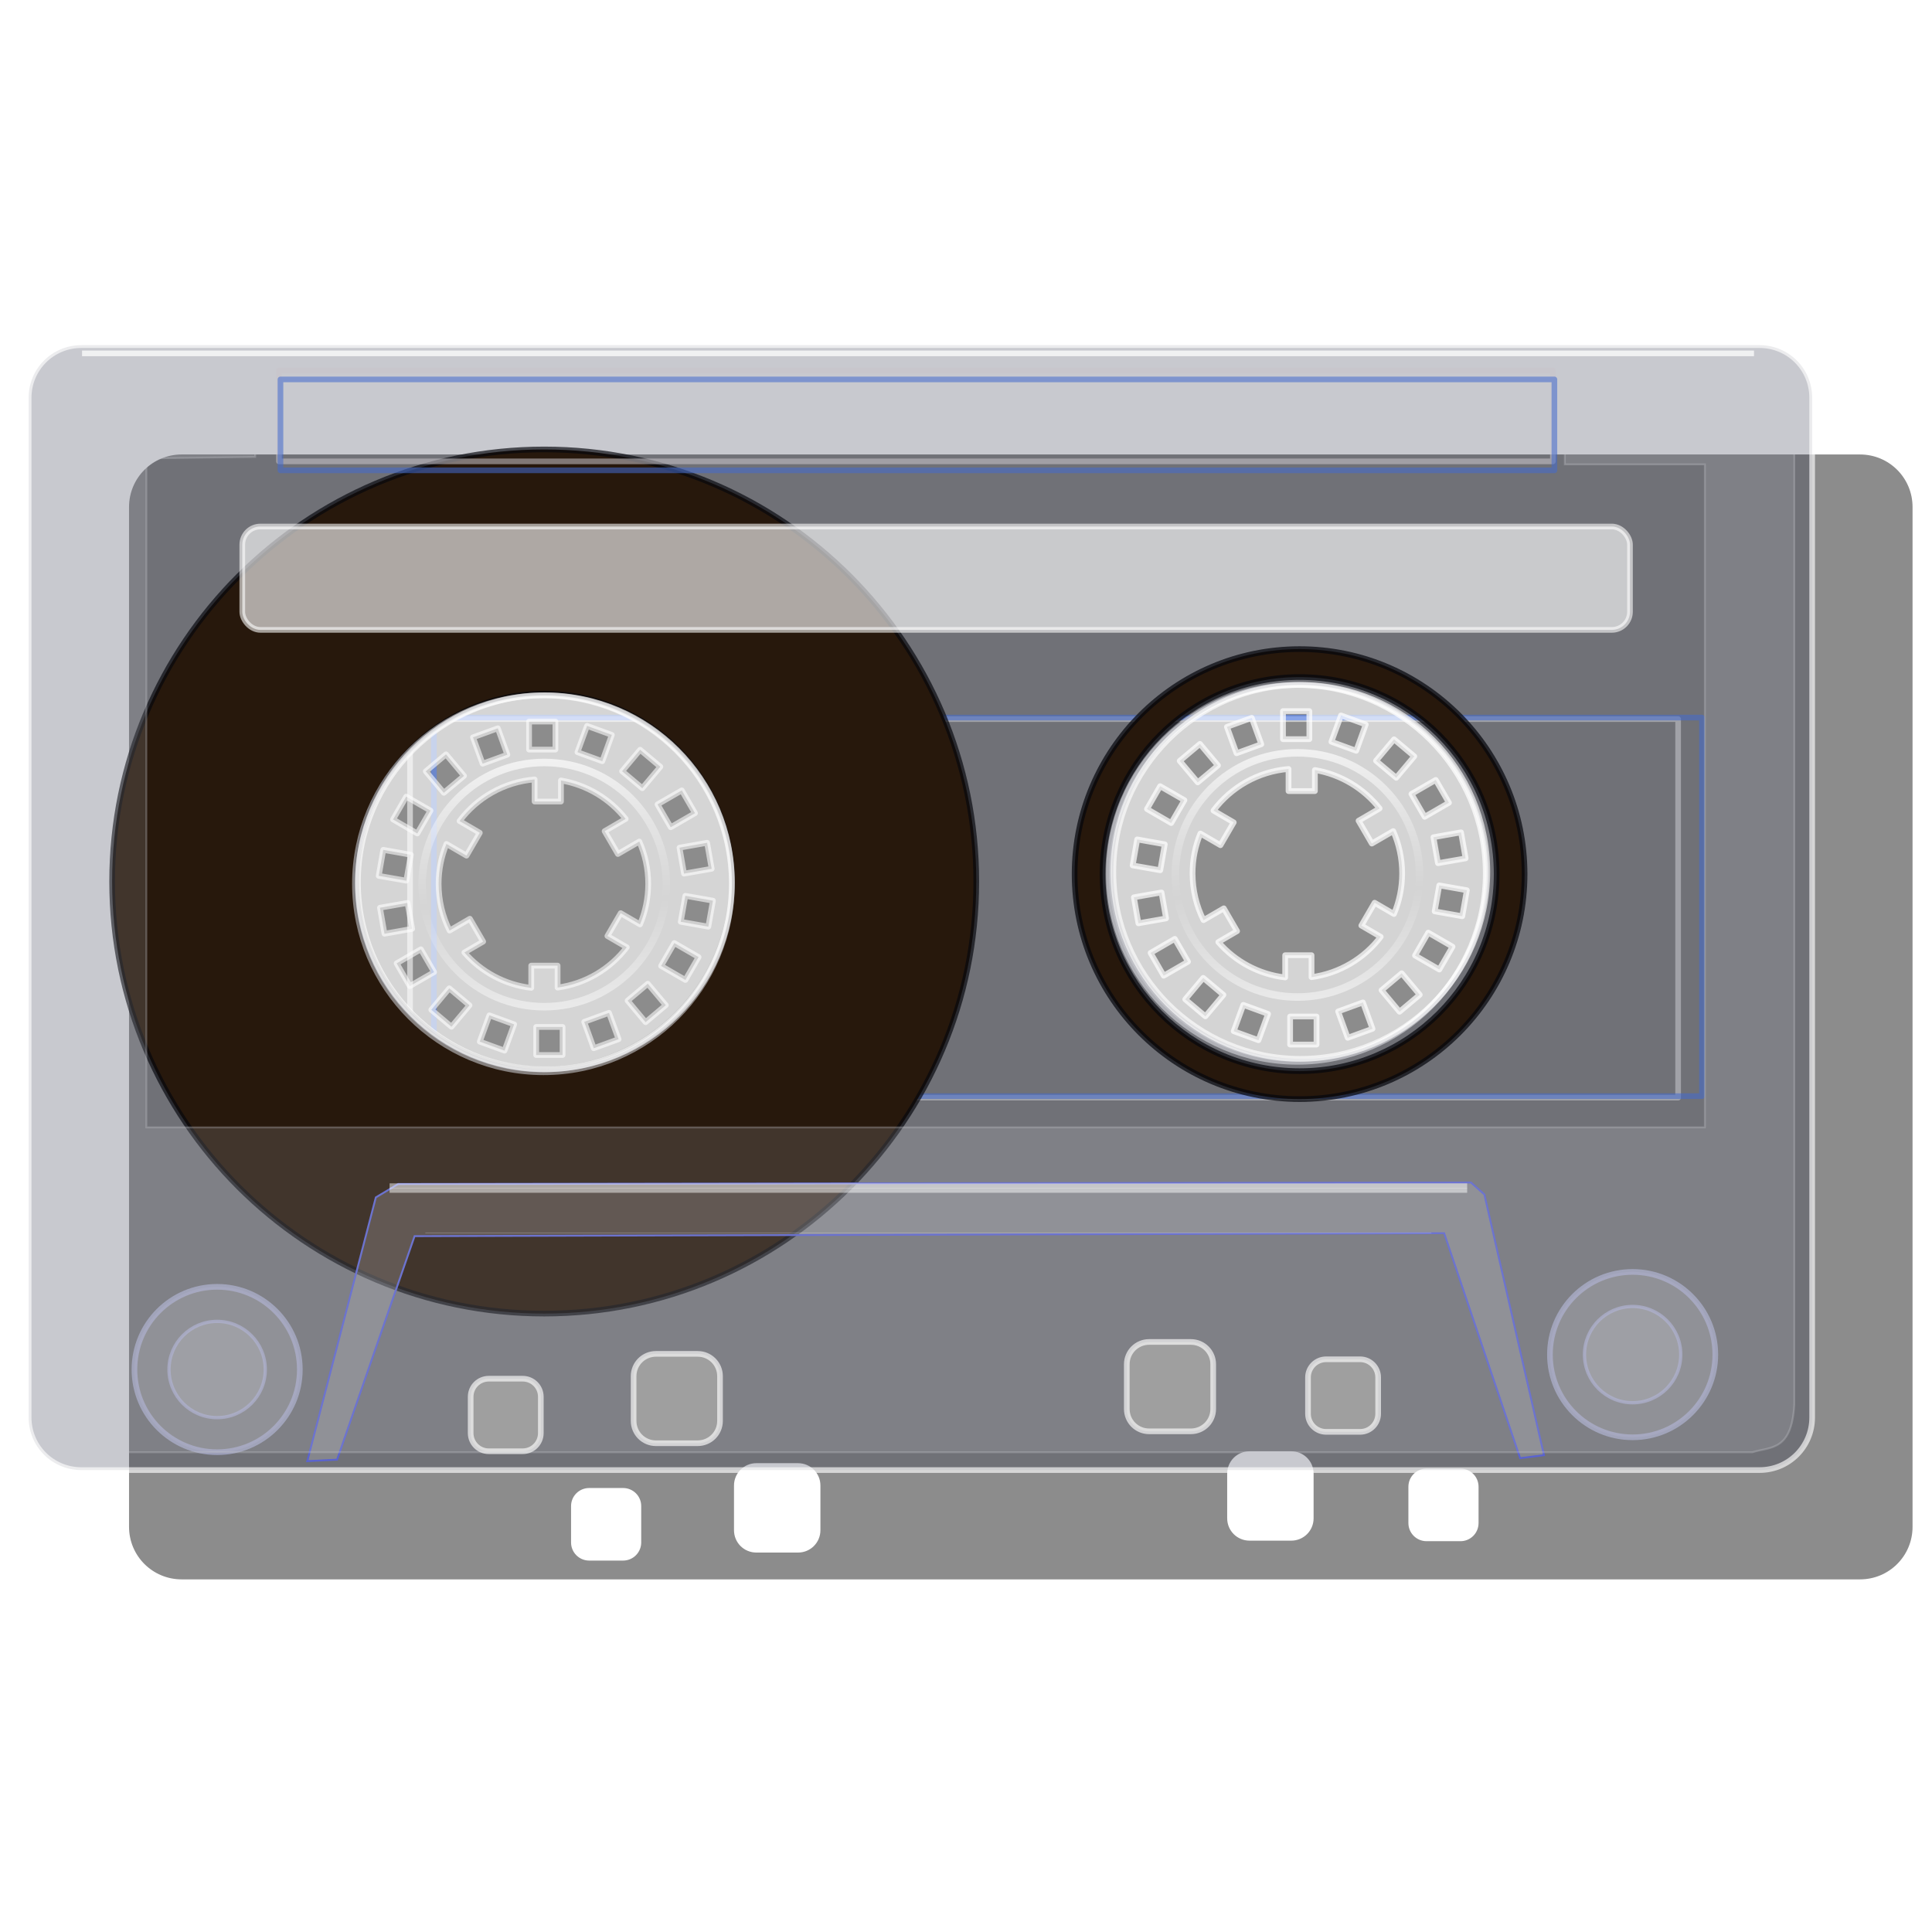 <?xml version="1.0" encoding="UTF-8" standalone="no"?>
<!-- Created with Inkscape (http://www.inkscape.org/) -->

<svg
   xmlns:dc="http://purl.org/dc/elements/1.1/"
   xmlns:cc="http://creativecommons.org/ns#"
   xmlns:rdf="http://www.w3.org/1999/02/22-rdf-syntax-ns#"
   xmlns:svg="http://www.w3.org/2000/svg"
   xmlns="http://www.w3.org/2000/svg"
   xmlns:xlink="http://www.w3.org/1999/xlink"
   xmlns:sodipodi="http://sodipodi.sourceforge.net/DTD/sodipodi-0.dtd"
   xmlns:inkscape="http://www.inkscape.org/namespaces/inkscape"
   id="svg2"
   sodipodi:version="0.32"
   inkscape:version="0.92.5 (2060ec1f9f, 2020-04-08)"
   width="256"
   height="256"
   version="1.0"
   sodipodi:docname="media-tape.svg"
   inkscape:output_extension="org.inkscape.output.svg.inkscape">
  <defs
     id="defs5">
    <linearGradient
       id="linearGradient3350">
      <stop
         style="stop-color:#ffffff;stop-opacity:1;"
         offset="0"
         id="stop3352" />
      <stop
         style="stop-color:#ffffff;stop-opacity:0;"
         offset="1"
         id="stop3354" />
    </linearGradient>
    <inkscape:perspective
       sodipodi:type="inkscape:persp3d"
       inkscape:vp_x="0 : 526.18109 : 1"
       inkscape:vp_y="0 : 1000 : 0"
       inkscape:vp_z="744.09448 : 526.18109 : 1"
       inkscape:persp3d-origin="372.04724 : 350.78739 : 1"
       id="perspective9" />
    <linearGradient
       inkscape:collect="always"
       xlink:href="#linearGradient3350"
       id="linearGradient3356"
       x1="700.244"
       y1="256.793"
       x2="703.205"
       y2="336.428"
       gradientUnits="userSpaceOnUse"
       spreadMethod="reflect" />
    <linearGradient
       inkscape:collect="always"
       xlink:href="#linearGradient3350"
       id="linearGradient3360"
       gradientUnits="userSpaceOnUse"
       spreadMethod="reflect"
       x1="700.244"
       y1="256.793"
       x2="703.205"
       y2="336.428" />
    <inkscape:perspective
       id="perspective11"
       inkscape:persp3d-origin="128 : 85.333333 : 1"
       inkscape:vp_z="256 : 128 : 1"
       inkscape:vp_y="0 : 1000 : 0"
       inkscape:vp_x="0 : 128 : 1"
       sodipodi:type="inkscape:persp3d" />
    <linearGradient
       inkscape:collect="always"
       xlink:href="#linearGradient3350"
       id="linearGradient3451"
       gradientUnits="userSpaceOnUse"
       spreadMethod="reflect"
       x1="700.244"
       y1="256.793"
       x2="703.205"
       y2="336.428"
       gradientTransform="matrix(0.25,0,0,0.25,-3.115,34.19)" />
    <linearGradient
       inkscape:collect="always"
       xlink:href="#linearGradient3350"
       id="linearGradient3453"
       gradientUnits="userSpaceOnUse"
       spreadMethod="reflect"
       x1="700.244"
       y1="256.793"
       x2="703.205"
       y2="336.428"
       gradientTransform="matrix(0.25,0,0,0.25,-102.918,35.471)" />
    <filter
       inkscape:collect="always"
       style="color-interpolation-filters:sRGB"
       id="filter889"
       x="-0.02"
       width="1.039"
       y="-0.031"
       height="1.062">
      <feGaussianBlur
         inkscape:collect="always"
         stdDeviation="1.927"
         id="feGaussianBlur891" />
    </filter>
  </defs>
  <sodipodi:namedview
     inkscape:window-height="1025"
     inkscape:window-width="1680"
     inkscape:pageshadow="2"
     inkscape:pageopacity="0"
     guidetolerance="10.0"
     gridtolerance="10.0"
     objecttolerance="10.0"
     borderopacity="1.0"
     bordercolor="#666666"
     pagecolor="#ffffff"
     id="base"
     showgrid="false"
     inkscape:zoom="3.3828125"
     inkscape:cx="128"
     inkscape:cy="123.10258"
     inkscape:window-x="-5"
     inkscape:window-y="0"
     inkscape:current-layer="svg2" />
  <path
     inkscape:connector-curvature="0"
     id="path3205"
     d="m 24.074,60.22 c -3.862,0 -6.976,3.106 -6.976,6.968 V 202.308 c 0,3.862 3.114,6.968 6.976,6.968 H 246.455 c 3.862,0 6.968,-3.106 6.968,-6.968 V 67.188 c 0,-3.862 -3.106,-6.968 -6.968,-6.968 z M 165.569,192.302 h 5.53 c 1.641,0 2.96,1.32 2.96,2.961 v 5.921 c 0,1.641 -1.32,2.96 -2.96,2.96 h -5.53 c -1.641,0 -2.96,-1.32 -2.96,-2.96 v -5.921 c 0,-1.641 1.32,-2.961 2.96,-2.961 z m -65.35,1.578 h 5.53 c 1.641,0 2.961,1.32 2.961,2.961 v 5.921 c 0,1.641 -1.32,2.96 -2.961,2.96 h -5.53 c -1.641,0 -2.96,-1.32 -2.96,-2.96 v -5.921 c 0,-1.641 1.32,-2.961 2.96,-2.961 z m 88.807,0.719 h 4.492 c 1.332,0 2.398,1.074 2.398,2.406 v 4.804 c 0,1.332 -1.066,2.406 -2.398,2.406 h -4.492 c -1.332,1e-5 -2.406,-1.074 -2.406,-2.406 v -4.804 c 0,-1.332 1.074,-2.406 2.406,-2.406 z m -110.952,2.57 h 4.484 c 1.332,0 2.406,1.066 2.406,2.398 v 4.812 c 0,1.332 -1.074,2.406 -2.406,2.406 h -4.484 c -1.332,1e-5 -2.406,-1.074 -2.406,-2.406 v -4.812 c 0,-1.332 1.074,-2.398 2.406,-2.398 z"
     style="fill:#000000;fill-opacity:0.453;stroke:none;stroke-width:0.75;stroke-linecap:round;stroke-linejoin:round;stroke-miterlimit:4;stroke-dasharray:none;stroke-opacity:0.648;filter:url(#filter889)"
     sodipodi:nodetypes="ccccccccccccccccccccccccccccccccccccccccccccc" />
  <rect
     y="95.282"
     x="54.333"
     height="50.16"
     width="168.026"
     id="rect3308"
     style="fill:none;fill-opacity:1;stroke:#ffffff;stroke-width:0.75;stroke-linecap:round;stroke-linejoin:round;stroke-miterlimit:4;stroke-dasharray:none;stroke-opacity:0.559" />
  <rect
     style="fill:none;fill-opacity:1;stroke:#5284fe;stroke-width:0.75;stroke-linecap:round;stroke-linejoin:round;stroke-miterlimit:4;stroke-dasharray:none;stroke-opacity:0.559"
     id="rect3306"
     width="168.026"
     height="50.16"
     x="57.492"
     y="95.085" />
  <path
     inkscape:connector-curvature="0"
     style="fill:#2c1700;fill-opacity:1;stroke:#000000;stroke-width:0.75;stroke-linecap:round;stroke-linejoin:round;stroke-miterlimit:4;stroke-dasharray:none;stroke-opacity:0.669"
     d="m 72.106,59.553 c -31.605,0 -57.249,25.652 -57.249,57.257 0,31.605 25.645,57.249 57.249,57.249 31.605,0 57.257,-25.645 57.257,-57.249 0,-31.605 -25.652,-57.257 -57.257,-57.257 z m 0,32.362 c 13.74,0 24.895,11.155 24.895,24.895 10e-6,13.74 -11.155,24.887 -24.895,24.887 -13.74,0 -24.887,-11.147 -24.887,-24.887 0,-13.74 11.147,-24.895 24.887,-24.895 z"
     id="path3168" />
  <path
     inkscape:connector-curvature="0"
     id="path3293"
     d="m 72.01,92.138 c -13.783,0 -24.973,11.182 -24.973,24.965 0,13.783 11.19,24.973 24.973,24.973 13.783,0 24.965,-11.19 24.965,-24.973 0,-13.783 -11.182,-24.965 -24.965,-24.965 z m -1.906,3.468 h 3.492 V 99.324 H 70.104 Z m 7.686,0.578 3.281,1.195 -1.265,3.484 -3.289,-1.195 z m -11.826,0.32 1.265,3.492 -3.281,1.195 -1.273,-3.492 z m 18.857,2.843 2.679,2.25 -2.39,2.843 -2.679,-2.25 z m -25.723,0.609 2.39,2.851 -2.679,2.242 -2.39,-2.843 z m 11.74,3.32 v 2.929 h 3.492 v -2.789 c 3.464,0.583 6.489,2.449 8.577,5.093 l -2.789,1.625 1.758,3.023 2.836,-1.648 c 0.756,1.712 1.18,3.602 1.18,5.593 0,1.91 -0.387,3.733 -1.086,5.39 l -2.562,-1.492 -1.758,3.023 2.562,1.492 c -2.178,2.855 -5.435,4.838 -9.163,5.343 v -2.906 h -3.492 v 2.945 c -3.524,-0.409 -6.644,-2.144 -8.858,-4.687 l 2.484,-1.445 -1.758,-3.023 -2.687,1.562 c -0.933,-1.866 -1.453,-3.975 -1.453,-6.202 2e-6,-1.868 0.369,-3.646 1.039,-5.273 l 2.656,1.547 1.758,-3.023 -2.679,-1.562 c 2.314,-3.084 5.88,-5.175 9.944,-5.515 z m 19.505,1.453 1.75,3.023 -3.218,1.859 -1.75,-3.023 z m -36.518,0.828 3.218,1.851 -1.75,3.031 -3.21,-1.859 z m 39.869,6.116 0.609,3.445 -3.664,0.641 -0.601,-3.437 z m -42.908,0.937 3.656,0.648 -0.601,3.437 -3.656,-0.641 z m 40.025,6.093 3.656,0.641 -0.609,3.445 -3.656,-0.648 z m -36.807,0.937 0.609,3.437 -3.664,0.648 -0.601,-3.445 z m 35.346,5.32 3.218,1.859 -1.75,3.031 -3.218,-1.859 z m -33.581,0.828 1.75,3.023 -3.218,1.859 -1.742,-3.023 z m 30.066,4.562 2.39,2.843 -2.679,2.25 -2.382,-2.851 z m -26.301,0.609 2.679,2.25 -2.39,2.843 -2.671,-2.25 z m 21.161,3.25 1.273,3.492 -3.289,1.195 -1.265,-3.492 z m -15.849,0.328 3.281,1.195 -1.273,3.484 -3.281,-1.195 z m 6.202,1.539 h 3.499 v 3.718 h -3.499 z"
     style="fill:#ffffff;fill-opacity:0.631;stroke:#ffffff;stroke-width:0.762;stroke-linecap:round;stroke-linejoin:round;stroke-miterlimit:4;stroke-dasharray:none;stroke-opacity:0.585" />
  <path
     inkscape:connector-curvature="0"
     style="fill:#2c1700;fill-opacity:1;stroke:#000000;stroke-width:0.75;stroke-linecap:round;stroke-linejoin:round;stroke-miterlimit:4;stroke-dasharray:none;stroke-opacity:0.716"
     d="m 172.208,86.01 c -16.456,0 -29.816,13.352 -29.816,29.808 0,16.456 13.36,29.816 29.816,29.816 16.456,0 29.808,-13.36 29.808,-29.816 0,-16.456 -13.352,-29.808 -29.808,-29.808 z m 0,3.703 c 14.411,3e-6 26.105,11.694 26.105,26.105 0,14.411 -11.694,26.113 -26.105,26.113 -14.411,0 -26.113,-11.702 -26.113,-26.113 0,-14.411 11.702,-26.105 26.113,-26.105 z"
     id="path3297" />
  <path
     inkscape:connector-curvature="0"
     style="fill:#ffffff;fill-opacity:0.623;stroke:#ffffff;stroke-width:0.762;stroke-linecap:round;stroke-linejoin:round;stroke-miterlimit:4;stroke-dasharray:none;stroke-opacity:0.716"
     d="m 171.91,90.756 c -13.783,0 -24.973,11.182 -24.973,24.965 0,13.783 11.19,24.973 24.973,24.973 13.783,0 24.965,-11.19 24.965,-24.973 0,-13.783 -11.182,-24.965 -24.965,-24.965 z m -1.906,3.468 h 3.492 v 3.718 h -3.492 z m 7.686,0.578 3.281,1.195 -1.265,3.484 -3.289,-1.195 z m -11.826,0.32 1.265,3.492 -3.281,1.195 -1.273,-3.492 z m 18.857,2.843 2.679,2.25 -2.39,2.843 -2.679,-2.25 z m -25.723,0.609 2.39,2.851 -2.679,2.242 -2.39,-2.843 z m 11.74,3.32 v 2.929 h 3.492 v -2.789 c 3.464,0.583 6.489,2.449 8.577,5.093 l -2.789,1.625 1.758,3.023 2.836,-1.648 c 0.756,1.712 1.18,3.602 1.18,5.593 0,1.91 -0.387,3.733 -1.086,5.39 l -2.562,-1.492 -1.758,3.023 2.562,1.492 c -2.178,2.855 -5.435,4.838 -9.163,5.343 v -2.906 h -3.492 v 2.945 c -3.524,-0.409 -6.644,-2.144 -8.858,-4.687 l 2.484,-1.445 -1.758,-3.023 -2.687,1.562 c -0.933,-1.866 -1.453,-3.975 -1.453,-6.202 0,-1.868 0.369,-3.646 1.039,-5.273 l 2.656,1.547 1.758,-3.023 -2.679,-1.562 c 2.314,-3.084 5.88,-5.175 9.944,-5.515 z m 19.505,1.453 1.75,3.023 -3.218,1.859 -1.75,-3.023 z m -36.518,0.828 3.218,1.851 -1.75,3.031 -3.21,-1.859 z m 39.869,6.116 0.609,3.445 -3.664,0.641 -0.601,-3.437 z m -42.908,0.937 3.656,0.648 -0.601,3.437 -3.656,-0.641 z m 40.025,6.093 3.656,0.641 -0.609,3.445 -3.656,-0.648 z m -36.807,0.937 0.609,3.437 -3.664,0.648 -0.601,-3.445 z m 35.346,5.32 3.218,1.859 -1.75,3.031 -3.218,-1.859 z m -33.581,0.828 1.75,3.023 -3.218,1.859 -1.742,-3.023 z m 30.066,4.562 2.39,2.843 -2.679,2.25 -2.382,-2.851 z m -26.301,0.609 2.679,2.25 -2.39,2.843 -2.671,-2.25 z m 21.161,3.25 1.273,3.492 -3.289,1.195 -1.265,-3.492 z m -15.849,0.328 3.281,1.195 -1.273,3.484 -3.281,-1.195 z m 6.202,1.539 h 3.499 v 3.718 h -3.499 z"
     id="path3295" />
  <rect
     style="fill:none;fill-opacity:1;stroke:#fff8f8;stroke-width:0.75;stroke-linecap:round;stroke-linejoin:round;stroke-miterlimit:4;stroke-dasharray:none;stroke-opacity:0.559"
     id="rect3302"
     width="168.803"
     height="12.043"
     x="36.966"
     y="49.09" />
  <rect
     y="50.275"
     x="37.163"
     height="12.043"
     width="168.803"
     id="rect3304"
     style="fill:none;fill-opacity:1;stroke:#5284fe;stroke-width:0.75;stroke-linecap:round;stroke-linejoin:round;stroke-miterlimit:4;stroke-dasharray:none;stroke-opacity:0.559" />
  <path
     inkscape:connector-curvature="0"
     style="fill:#ffffff;fill-opacity:0.242;fill-rule:evenodd;stroke:#6f79ff;stroke-width:0.25px;stroke-linecap:butt;stroke-linejoin:miter;stroke-opacity:1"
     d="m 201.425,193.214 3.159,-0.395 -7.897,-34.55 -1.777,-1.579 -142.15,0.197 -2.961,1.777 -9.082,34.945 3.949,-0.197 10.266,-29.614 136.424,-0.395 z"
     id="path3310"
     sodipodi:nodetypes="ccccccccccc" />
  <circle
     r="10.957"
     cy="181.467"
     cx="28.772"
     style="fill:#ffffff;fill-opacity:0.242;stroke:#d7daff;stroke-width:0.75;stroke-linecap:round;stroke-linejoin:round;stroke-miterlimit:4;stroke-dasharray:none;stroke-opacity:0.725"
     id="path3312" />
  <circle
     r="6.376"
     cy="181.467"
     cx="28.772"
     id="path3314"
     style="fill:#ffffff;fill-opacity:0.242;stroke:#d7daff;stroke-width:0.436;stroke-linecap:round;stroke-linejoin:round;stroke-miterlimit:4;stroke-dasharray:none;stroke-opacity:0.725" />
  <circle
     r="10.957"
     cy="179.493"
     cx="216.331"
     id="path3316"
     style="fill:#ffffff;fill-opacity:0.242;stroke:#d7daff;stroke-width:0.75;stroke-linecap:round;stroke-linejoin:round;stroke-miterlimit:4;stroke-dasharray:none;stroke-opacity:0.725" />
  <circle
     r="6.376"
     cy="179.493"
     cx="216.331"
     style="fill:#ffffff;fill-opacity:0.242;stroke:#d7daff;stroke-width:0.436;stroke-linecap:round;stroke-linejoin:round;stroke-miterlimit:4;stroke-dasharray:none;stroke-opacity:0.725"
     id="path3318" />
  <path
     inkscape:connector-curvature="0"
     style="fill:#ffffff;fill-opacity:0.165;fill-rule:evenodd;stroke:#ffffff;stroke-width:0.25px;stroke-linecap:butt;stroke-linejoin:miter;stroke-opacity:0.305"
     d="M 34.202,49.485 H 12.09 C 9.239,49.279 6.769,49.564 7.549,54.026 v 134.45 c -0.168,2.324 0.417,4.229 4.936,3.949 H 232.224 c 2.335,-0.752 5.186,-0.085 5.528,-6.318 V 52.249 c 0.685,-2.435 -0.299,-3.943 -4.343,-3.751 h -26.061 v 13.03 h 18.558 V 149.384 H 19.394 V 60.738 L 33.807,60.541 Z"
     id="path3320"
     sodipodi:nodetypes="ccccccccccccccccc" />
  <path
     inkscape:connector-curvature="0"
     style="fill:#191c34;fill-opacity:0.237;stroke:#ffffff;stroke-width:0.75;stroke-linecap:round;stroke-linejoin:round;stroke-miterlimit:4;stroke-dasharray:none;stroke-opacity:0.648"
     d="m 10.772,45.735 c -3.862,0 -6.976,3.106 -6.976,6.968 V 187.823 c 0,3.862 3.114,6.968 6.976,6.968 H 233.153 c 3.862,0 6.968,-3.106 6.968,-6.968 V 52.703 c 0,-3.862 -3.106,-6.968 -6.968,-6.968 z M 172.302,90.752 c 13.677,0 24.778,11.093 24.778,24.77 1e-5,13.677 -11.1,24.778 -24.778,24.778 -13.677,0 -24.778,-11.1 -24.778,-24.778 0,-13.677 11.1,-24.77 24.778,-24.77 z M 72.208,92.126 c 13.677,0 24.778,11.1 24.778,24.778 0,13.677 -11.1,24.778 -24.778,24.778 -13.677,0 -24.778,-11.1 -24.778,-24.778 0,-13.677 11.1,-24.778 24.778,-24.778 z m 80.058,85.69 h 5.53 c 1.641,0 2.96,1.32 2.96,2.961 v 5.921 c 0,1.641 -1.32,2.96 -2.96,2.96 h -5.53 c -1.641,0 -2.96,-1.32 -2.96,-2.96 v -5.921 c 0,-1.641 1.32,-2.961 2.96,-2.961 z m -65.35,1.578 h 5.53 c 1.641,0 2.96,1.32 2.96,2.961 v 5.921 c 5e-6,1.641 -1.32,2.96 -2.96,2.96 H 86.917 c -1.641,0 -2.96,-1.32 -2.96,-2.96 v -5.921 c 0,-1.641 1.32,-2.961 2.96,-2.961 z m 88.807,0.719 h 4.492 c 1.332,0 2.398,1.074 2.398,2.406 v 4.804 c 0,1.332 -1.066,2.406 -2.398,2.406 h -4.492 c -1.332,1e-5 -2.406,-1.074 -2.406,-2.406 v -4.804 c 0,-1.332 1.074,-2.406 2.406,-2.406 z m -110.952,2.57 h 4.484 c 1.332,0 2.406,1.066 2.406,2.398 v 4.812 c 0,1.332 -1.074,2.406 -2.406,2.406 h -4.484 c -1.332,1e-5 -2.406,-1.074 -2.406,-2.406 v -4.812 c 0,-1.332 1.074,-2.398 2.406,-2.398 z"
     id="rect2384" />
  <rect
     style="fill:#ffffff;fill-opacity:0.623;stroke:#ffffff;stroke-width:0.75;stroke-linecap:round;stroke-linejoin:round;stroke-miterlimit:4;stroke-dasharray:none;stroke-opacity:0.585"
     id="rect3340"
     width="183.877"
     height="13.697"
     x="32.104"
     y="69.766"
     ry="2.404" />
  <path
     inkscape:connector-curvature="0"
     style="fill:none;fill-rule:evenodd;stroke:#ffffff;stroke-width:0.75;stroke-linecap:butt;stroke-linejoin:miter;stroke-miterlimit:4;stroke-dasharray:none;stroke-opacity:0.733"
     d="M 10.874,46.824 H 232.416"
     id="path3342" />
  <path
     inkscape:connector-curvature="0"
     style="fill:none;fill-rule:evenodd;stroke:#ffffff;stroke-width:1.25;stroke-linecap:butt;stroke-linejoin:miter;stroke-miterlimit:4;stroke-dasharray:none;stroke-opacity:0.479"
     d="M 51.621,157.424 H 194.408"
     id="path3344"
     sodipodi:nodetypes="cc" />
  <path
     inkscape:connector-curvature="0"
     sodipodi:nodetypes="cc"
     id="path3346"
     d="M 51.621,157.424 H 194.408"
     style="fill:none;fill-rule:evenodd;stroke:#ffffff;stroke-width:0.05;stroke-linecap:butt;stroke-linejoin:miter;stroke-miterlimit:4;stroke-dasharray:none;stroke-opacity:0.479" />
  <circle
     r="16.18"
     cy="115.931"
     cx="171.92"
     style="fill:none;fill-opacity:0.623;stroke:url(#linearGradient3451);stroke-width:1;stroke-linecap:round;stroke-linejoin:round;stroke-miterlimit:4;stroke-dasharray:none;stroke-opacity:0.699"
     id="path3348" />
  <circle
     r="16.18"
     cy="117.212"
     cx="72.117"
     id="path3358"
     style="fill:none;fill-opacity:0.623;stroke:url(#linearGradient3453);stroke-width:1;stroke-linecap:round;stroke-linejoin:round;stroke-miterlimit:4;stroke-dasharray:none;stroke-opacity:0.699" />
  <path
     inkscape:connector-curvature="0"
     style="fill:none;fill-rule:evenodd;stroke:#ffffff;stroke-width:0.048;stroke-linecap:butt;stroke-linejoin:miter;stroke-miterlimit:4;stroke-dasharray:none;stroke-opacity:0.479"
     d="M 56.358,163.347 H 189.672"
     id="path3362"
     sodipodi:nodetypes="cc" />
  <g
     transform="translate(0.941,-847.326)"
     id="layer1"
     inkscape:label="Layer 1">
    <g
       id="text3755"
       style="font-size:16px;font-style:normal;font-weight:bold;line-height:125%;letter-spacing:0px;word-spacing:0px;fill:#a5a5a5;fill-opacity:1;stroke:#000000;stroke-opacity:1;font-family:Sans;-inkscape-font-specification:Sans Bold">
      <path
         id="path3760"
         style="fill:#a5a5a5;fill-opacity:1;stroke:#000000;stroke-opacity:1"
         d="M 14.897,793.267 L 12.382,793.267 L 11.382,790.665 L 6.804,790.665 L 5.858,793.267 L 3.405,793.267 L 7.866,781.814 L 10.311,781.814 L 14.897,793.267 z M 10.639,788.735 L 9.061,784.485 L 7.514,788.735 L 10.639,788.735 z" />
      <path
         id="path3762"
         style="fill:#a5a5a5;fill-opacity:1;stroke:#000000;stroke-opacity:1"
         d="M 16.132,793.267 L 16.132,781.814 L 19.843,781.814 C 21.249,781.814 22.165,781.871 22.593,781.985 C 23.249,782.157 23.798,782.531 24.241,783.107 C 24.684,783.682 24.905,784.426 24.905,785.337 C 24.905,786.04 24.777,786.631 24.522,787.11 C 24.267,787.59 23.943,787.966 23.55,788.239 C 23.156,788.513 22.757,788.694 22.35,788.782 C 21.798,788.892 20.999,788.946 19.952,788.946 L 18.444,788.946 L 18.444,793.267 L 16.132,793.267 z M 18.444,783.751 L 18.444,787.001 L 19.71,787.001 C 20.621,787.001 21.231,786.941 21.538,786.821 C 21.845,786.702 22.086,786.514 22.261,786.259 C 22.435,786.004 22.522,785.707 22.522,785.368 C 22.522,784.952 22.4,784.608 22.155,784.337 C 21.91,784.066 21.6,783.897 21.225,783.829 C 20.949,783.777 20.395,783.751 19.561,783.751 L 18.444,783.751 z" />
    </g>
  </g>
</svg>
